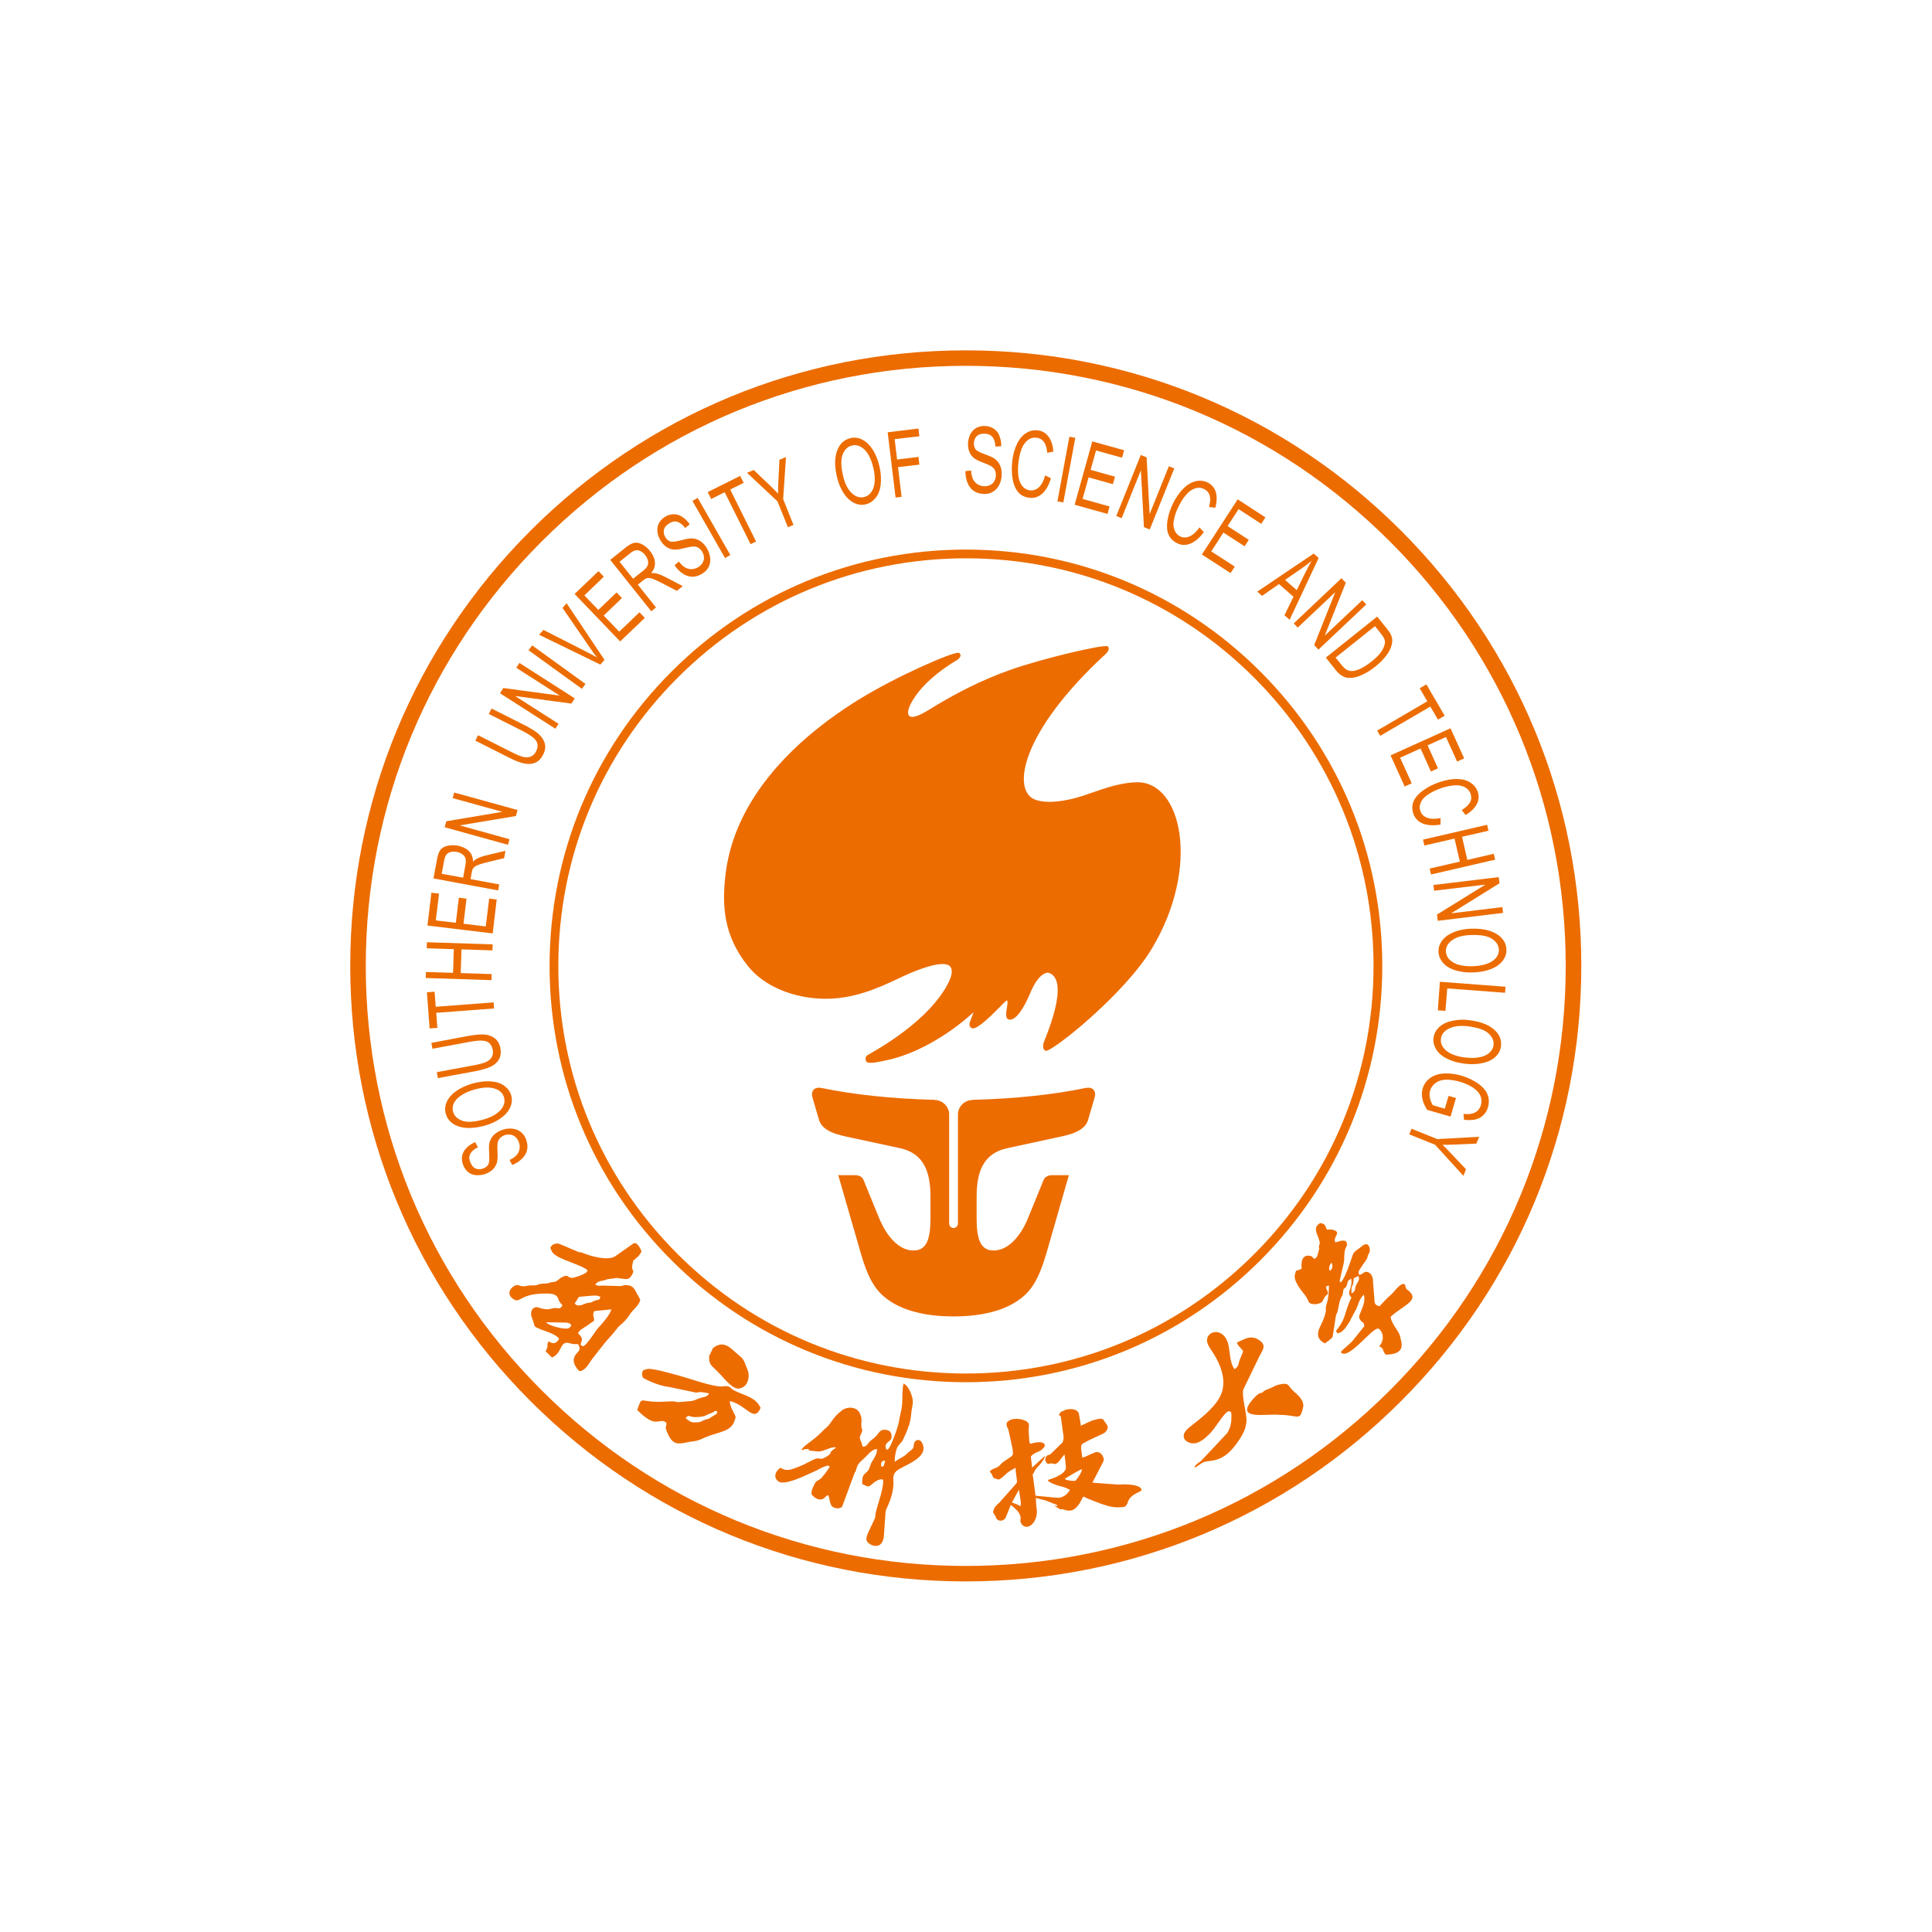 <?xml version="1.0" encoding="UTF-8"?>
<!DOCTYPE svg  PUBLIC '-//W3C//DTD SVG 1.1//EN'  'http://www.w3.org/Graphics/SVG/1.1/DTD/svg11.dtd'>
<svg clip-rule="evenodd" fill-rule="evenodd" stroke-linejoin="round" stroke-miterlimit="2" version="1.1" viewBox="0 0 157 157" xml:space="preserve" xmlns="http://www.w3.org/2000/svg">
    <g transform="matrix(.946 0 0 .946 114.7 38.439)">
        <path d="m0 56.324 2.225 0.894 3.585-0.197-0.235 0.584-1.874 0.082c-0.351 0.015-0.697 0.023-1.035 0.019 0.228 0.221 0.482 0.479 0.76 0.773l1.261 1.331-0.226 0.563-2.431-2.671-2.22-0.894 0.19-0.484zm3.188-2.82 0.635 0.186-0.463 1.594-2.014-0.58c-0.204-0.325-0.349-0.645-0.409-0.947-0.065-0.304-0.059-0.589 0.021-0.867 0.105-0.367 0.314-0.676 0.633-0.911s0.713-0.367 1.187-0.395c0.475-0.034 0.985 0.03 1.517 0.186 0.525 0.155 0.992 0.376 1.409 0.661 0.409 0.285 0.689 0.611 0.829 0.957 0.135 0.35 0.147 0.715 0.041 1.093-0.081 0.28-0.212 0.502-0.41 0.687-0.185 0.18-0.419 0.305-0.675 0.363-0.268 0.061-0.593 0.066-0.976 0.03l-0.04-0.506c0.283 0.025 0.527 0.018 0.706-0.024 0.186-0.036 0.342-0.114 0.488-0.243 0.137-0.134 0.241-0.291 0.293-0.48 0.064-0.228 0.068-0.439 0.019-0.634-0.049-0.201-0.144-0.373-0.278-0.52-0.135-0.15-0.292-0.281-0.469-0.392-0.306-0.193-0.656-0.347-1.049-0.465-0.482-0.137-0.908-0.198-1.269-0.181-0.359 0.02-0.651 0.122-0.869 0.299-0.222 0.177-0.374 0.389-0.447 0.633-0.06 0.216-0.06 0.445-2e-3 0.686 0.062 0.241 0.141 0.432 0.25 0.578l1.017 0.293 0.325-1.101zm1.68-5.977c-0.675-0.082-1.222-0.017-1.636 0.19-0.423 0.206-0.656 0.502-0.702 0.882-0.047 0.39 0.111 0.734 0.474 1.033 0.359 0.297 0.904 0.49 1.625 0.578 0.451 0.052 0.86 0.049 1.213-0.022 0.349-0.064 0.631-0.193 0.843-0.378 0.211-0.178 0.332-0.399 0.361-0.658 0.053-0.367-0.095-0.701-0.421-1.008-0.33-0.307-0.918-0.508-1.757-0.617m0.078-0.527c0.926 0.11 1.637 0.371 2.12 0.78 0.482 0.41 0.691 0.894 0.621 1.446-0.036 0.36-0.201 0.673-0.483 0.93-0.28 0.259-0.65 0.438-1.113 0.534-0.461 0.103-0.97 0.12-1.529 0.048-0.566-0.066-1.065-0.209-1.498-0.426-0.428-0.207-0.742-0.477-0.938-0.793-0.192-0.325-0.275-0.656-0.231-0.992 0.047-0.369 0.215-0.684 0.501-0.943 0.288-0.261 0.668-0.438 1.125-0.531 0.458-0.096 0.93-0.122 1.425-0.053m-2.501-3.298 5.634 0.428-0.039 0.516-4.965-0.372-0.157 1.928-0.655-0.05 0.182-2.45zm2.662-4.014c-0.68 0.018-1.214 0.161-1.597 0.428-0.38 0.267-0.561 0.595-0.552 0.976 0.017 0.392 0.226 0.709 0.626 0.948 0.4 0.241 0.971 0.345 1.691 0.327 0.458-0.018 0.859-0.086 1.193-0.203 0.341-0.124 0.598-0.285 0.783-0.504 0.182-0.209 0.27-0.443 0.258-0.707-0.013-0.367-0.203-0.676-0.573-0.929-0.374-0.257-0.976-0.368-1.829-0.336m0-0.544c0.931-0.032 1.672 0.121 2.213 0.456 0.538 0.337 0.817 0.779 0.839 1.331 0.011 0.364-0.107 0.695-0.343 0.994-0.241 0.299-0.579 0.534-1.023 0.701-0.431 0.165-0.943 0.257-1.506 0.275-0.566 0.018-1.082-0.042-1.54-0.189-0.453-0.146-0.807-0.363-1.047-0.648-0.239-0.291-0.368-0.609-0.378-0.946-0.01-0.371 0.111-0.707 0.355-1.006 0.241-0.299 0.59-0.534 1.028-0.703 0.439-0.158 0.901-0.247 1.402-0.265m-3.221-3.755 5.61-0.676 0.07 0.528-4.158 2.582 4.402-0.534 0.06 0.498-5.607 0.677-0.068-0.535 4.162-2.574-4.41 0.526-0.061-0.492zm-0.892-3.899 5.504-1.271 0.119 0.508-2.271 0.522 0.455 1.986 2.27-0.526 0.117 0.504-5.505 1.273-0.12-0.508 2.596-0.596-0.458-1.98-2.59 0.594-0.117-0.506zm1.508-1.848-7e-3 0.559c-0.616 0.098-1.124 0.068-1.52-0.093-0.402-0.166-0.663-0.435-0.802-0.817-0.139-0.404-0.134-0.771 0.014-1.102 0.146-0.331 0.418-0.641 0.817-0.926 0.397-0.285 0.847-0.52 1.362-0.695 0.552-0.192 1.06-0.291 1.527-0.285 0.469 4e-3 0.853 0.104 1.162 0.304 0.31 0.198 0.52 0.457 0.632 0.782 0.132 0.378 0.109 0.737-0.078 1.077-0.179 0.347-0.502 0.66-0.958 0.932l-0.333-0.426c0.36-0.221 0.591-0.442 0.716-0.669 0.124-0.225 0.133-0.464 0.05-0.707-0.098-0.285-0.283-0.487-0.543-0.614-0.26-0.12-0.577-0.165-0.93-0.127-0.361 0.041-0.717 0.117-1.07 0.238-0.449 0.162-0.828 0.347-1.134 0.556-0.304 0.206-0.513 0.437-0.615 0.688-0.1 0.253-0.108 0.492-0.028 0.719 0.094 0.275 0.292 0.464 0.582 0.577 0.304 0.11 0.679 0.122 1.156 0.029m-4.295-5.387 5.149-2.325 1.172 2.584-0.605 0.273-0.956-2.108-1.581 0.713 0.893 1.974-0.608 0.275-0.888-1.978-1.759 0.793 1.001 2.199-0.609 0.273-1.209-2.673zm-1.15-2.13 4.305-2.514-0.653-1.12 0.573-0.334 1.571 2.693-0.576 0.335-0.655-1.122-4.306 2.513-0.259-0.451zm-3.571-6.273 0.527 0.655c0.157 0.2 0.316 0.339 0.462 0.413 0.146 0.069 0.294 0.1 0.45 0.091 0.212-0.015 0.456-0.087 0.741-0.226 0.275-0.132 0.58-0.331 0.913-0.598 0.463-0.367 0.772-0.705 0.935-1.008 0.171-0.303 0.237-0.562 0.196-0.783-0.025-0.156-0.139-0.359-0.331-0.598l-0.512-0.645-3.381 2.699zm-0.84 4e-3 4.411-3.522 0.847 1.058c0.195 0.241 0.317 0.438 0.372 0.595 0.086 0.224 0.096 0.459 0.041 0.704-0.062 0.318-0.215 0.641-0.46 0.966-0.24 0.327-0.557 0.645-0.947 0.962-0.335 0.267-0.66 0.476-0.959 0.626-0.301 0.153-0.573 0.26-0.814 0.306-0.237 0.05-0.446 0.064-0.619 0.04-0.183-0.024-0.35-0.086-0.515-0.193-0.17-0.1-0.32-0.245-0.473-0.434l-0.884-1.108zm-2.757-2.938 4.099-3.879 0.373 0.386-1.811 4.547 3.226-3.045 0.344 0.363-4.107 3.879-0.367-0.386 1.808-4.547-3.226 3.044-0.339-0.362zm-0.751-3.737 1.008 0.88 0.713-1.452c0.221-0.435 0.409-0.797 0.56-1.074-0.277 0.247-0.568 0.466-0.874 0.679l-1.407 0.967zm-2.383 1.008 4.849-3.268 0.425 0.373-2.492 5.311-0.445-0.385 0.774-1.593-1.246-1.088-1.449 1.012-0.416-0.362zm-4.755-3.188 3.072-4.739 2.383 1.546-0.358 0.558-1.946-1.263-0.943 1.456 1.821 1.183-0.362 0.552-1.821-1.178-1.042 1.616 2.021 1.307-0.363 0.556-2.462-1.594zm-0.209-2.327 0.377 0.405c-0.372 0.496-0.752 0.824-1.157 0.986-0.396 0.159-0.777 0.149-1.14-0.036-0.38-0.191-0.63-0.458-0.76-0.797-0.128-0.344-0.142-0.747-0.057-1.231 0.092-0.484 0.256-0.966 0.495-1.448 0.267-0.522 0.576-0.946 0.909-1.267 0.332-0.317 0.687-0.516 1.046-0.588 0.356-0.075 0.696-0.028 1.001 0.122 0.349 0.181 0.582 0.456 0.695 0.834 0.103 0.377 0.09 0.819-0.051 1.335l-0.534-0.077c0.109-0.407 0.124-0.733 0.053-0.982-0.073-0.244-0.228-0.427-0.463-0.544-0.258-0.132-0.538-0.156-0.808-0.06-0.276 0.093-0.534 0.277-0.764 0.557-0.235 0.273-0.43 0.576-0.594 0.913-0.223 0.426-0.365 0.823-0.435 1.187-0.079 0.359-0.062 0.666 0.042 0.915 0.1 0.256 0.257 0.434 0.471 0.541 0.258 0.132 0.534 0.132 0.821 8e-3 0.291-0.125 0.579-0.382 0.853-0.773m-7.145-0.982 2.104-5.241 0.5 0.201 0.258 4.881 1.652-4.112 0.468 0.184-2.108 5.243-0.5-0.203-0.261-4.879-1.653 4.112-0.46-0.186zm-3.579-0.966 1.517-5.442 2.739 0.761-0.184 0.639-2.232-0.623-0.466 1.669 2.095 0.584-0.184 0.641-2.085-0.58-0.516 1.847 2.317 0.652-0.176 0.639-2.825-0.787zm-1.479-0.294 1.028-5.551 0.509 0.096-1.029 5.552-0.508-0.097zm-1.049-2.228 0.491 0.247c-0.177 0.6-0.428 1.034-0.748 1.323-0.318 0.281-0.681 0.405-1.094 0.354-0.416-0.047-0.746-0.215-0.975-0.489-0.238-0.281-0.394-0.658-0.475-1.14-0.083-0.484-0.089-0.992-0.029-1.528 0.073-0.581 0.214-1.083 0.419-1.498 0.209-0.42 0.467-0.721 0.785-0.914 0.312-0.191 0.645-0.263 0.987-0.222 0.389 0.046 0.702 0.23 0.929 0.546 0.234 0.319 0.368 0.743 0.413 1.273l-0.527 0.11c-0.039-0.416-0.136-0.733-0.286-0.938-0.15-0.204-0.354-0.323-0.617-0.359-0.3-0.034-0.564 0.036-0.785 0.219-0.23 0.182-0.405 0.446-0.534 0.779-0.114 0.339-0.2 0.69-0.244 1.062-0.062 0.48-0.062 0.898-7e-3 1.267 0.051 0.368 0.176 0.653 0.353 0.854 0.184 0.2 0.396 0.315 0.63 0.343 0.287 0.03 0.55-0.06 0.774-0.271 0.231-0.215 0.408-0.552 0.54-1.018m-6.854-0.365 0.494-0.049c9e-3 0.284 0.061 0.52 0.143 0.703 0.077 0.185 0.203 0.337 0.378 0.456 0.173 0.116 0.374 0.179 0.596 0.185 0.2 9e-3 0.376-0.031 0.529-0.107 0.157-0.082 0.27-0.197 0.354-0.341 0.077-0.147 0.121-0.307 0.124-0.478 4e-3 -0.179-0.024-0.333-0.093-0.466-0.064-0.137-0.182-0.249-0.344-0.345-0.103-0.063-0.333-0.165-0.692-0.3-0.354-0.136-0.606-0.261-0.748-0.375-0.18-0.148-0.315-0.329-0.396-0.538-0.093-0.213-0.126-0.452-0.124-0.711 0.014-0.285 0.08-0.552 0.198-0.795 0.122-0.239 0.295-0.426 0.516-0.55 0.221-0.119 0.463-0.177 0.727-0.169 0.286 8e-3 0.546 0.088 0.761 0.227 0.22 0.138 0.387 0.343 0.494 0.61 0.111 0.267 0.164 0.567 0.164 0.9l-0.5 0.036c-0.022-0.355-0.1-0.626-0.245-0.813-0.147-0.187-0.372-0.287-0.678-0.297-0.316-8e-3 -0.548 0.064-0.697 0.226-0.146 0.161-0.227 0.358-0.236 0.593 0 0.203 0.044 0.373 0.136 0.508 0.097 0.132 0.357 0.275 0.774 0.428 0.416 0.146 0.706 0.279 0.864 0.385 0.216 0.157 0.38 0.355 0.482 0.594 0.1 0.231 0.149 0.496 0.134 0.801-3e-3 0.304-0.074 0.579-0.2 0.844-0.125 0.261-0.307 0.464-0.541 0.602-0.226 0.143-0.481 0.207-0.76 0.199-0.357-0.01-0.653-0.098-0.889-0.255-0.231-0.157-0.41-0.385-0.538-0.689-0.126-0.305-0.188-0.642-0.187-1.019m-5.998 2.27-0.679-5.606 2.639-0.323 0.082 0.663-2.121 0.251 0.208 1.747 1.836-0.222 0.078 0.659-1.834 0.221 0.308 2.546-0.517 0.064zm-4.512-1.873c0.15 0.663 0.396 1.154 0.732 1.474 0.33 0.325 0.695 0.446 1.064 0.359 0.383-0.09 0.646-0.351 0.814-0.793 0.151-0.442 0.151-1.016-0.011-1.723-0.102-0.445-0.249-0.827-0.428-1.136-0.185-0.307-0.399-0.532-0.645-0.667-0.239-0.138-0.489-0.178-0.743-0.116-0.362 0.08-0.633 0.327-0.806 0.743-0.174 0.409-0.173 1.03 0.023 1.859m-0.525 0.105c-0.213-0.91-0.209-1.665 0.014-2.26 0.224-0.594 0.607-0.951 1.145-1.076 0.353-0.084 0.702-0.038 1.045 0.143 0.333 0.175 0.627 0.464 0.88 0.859 0.249 0.4 0.441 0.876 0.567 1.424 0.126 0.556 0.158 1.076 0.108 1.55-0.051 0.478-0.197 0.862-0.437 1.156-0.238 0.29-0.521 0.479-0.85 0.553-0.365 0.082-0.713 0.036-1.059-0.153-0.342-0.183-0.637-0.474-0.876-0.873-0.249-0.4-0.428-0.84-0.537-1.323m-4.214 4.315-0.895-2.221-2.615-2.456 0.578-0.235 1.355 1.295c0.255 0.241 0.499 0.482 0.73 0.735 0-0.317 0.014-0.682 0.032-1.088l0.088-1.825 0.563-0.227-0.243 3.604 0.888 2.225-0.481 0.193zm-3.204 1.459-2.224-4.461-1.161 0.576-0.297-0.591 2.784-1.389 0.302 0.595-1.157 0.574 2.222 4.466-0.469 0.23zm-2.196 1.187-2.799-4.901 0.45-0.264 2.805 4.908-0.456 0.257zm-4.336 0.623 0.367-0.318c0.18 0.221 0.346 0.39 0.518 0.496 0.177 0.105 0.36 0.157 0.579 0.157 0.202-4e-3 0.404-0.068 0.594-0.189 0.165-0.11 0.288-0.239 0.367-0.393 0.086-0.155 0.12-0.316 0.097-0.482-0.02-0.167-0.078-0.32-0.165-0.464-0.102-0.151-0.216-0.257-0.346-0.334-0.136-0.068-0.289-0.096-0.474-0.08-0.121 8e-3 -0.369 0.054-0.741 0.145-0.374 0.094-0.649 0.134-0.831 0.118-0.231-0.016-0.441-0.088-0.64-0.209-0.186-0.128-0.356-0.305-0.497-0.516-0.149-0.243-0.251-0.496-0.295-0.769-0.034-0.267-2e-3 -0.514 0.109-0.741 0.11-0.225 0.275-0.409 0.499-0.558 0.243-0.154 0.5-0.237 0.76-0.247 0.257-8e-3 0.508 0.064 0.754 0.221 0.243 0.157 0.458 0.372 0.648 0.645l-0.387 0.317c-0.216-0.285-0.447-0.46-0.668-0.53-0.235-0.069-0.472-0.022-0.724 0.144-0.268 0.171-0.415 0.368-0.443 0.581-0.035 0.215 0.016 0.423 0.145 0.624 0.108 0.171 0.24 0.281 0.399 0.337 0.156 0.05 0.448 0.023 0.879-0.088 0.43-0.114 0.733-0.175 0.923-0.175 0.276 0 0.519 0.071 0.74 0.207 0.22 0.133 0.408 0.332 0.574 0.581 0.157 0.258 0.262 0.522 0.308 0.811 0.043 0.287 0.013 0.556-0.096 0.801-0.108 0.243-0.283 0.446-0.516 0.594-0.299 0.197-0.587 0.293-0.87 0.303-0.283 4e-3 -0.562-0.084-0.84-0.258-0.274-0.179-0.523-0.422-0.727-0.731m-3.563 1.158 0.877-0.695c0.186-0.15 0.306-0.291 0.368-0.431 0.056-0.139 0.064-0.29 0.027-0.454-0.051-0.167-0.122-0.32-0.239-0.462-0.166-0.209-0.355-0.338-0.565-0.392-0.217-0.048-0.434 0.018-0.662 0.203l-0.971 0.773 1.165 1.458zm1.562 2.795-3.524-4.415 1.361-1.087c0.278-0.22 0.516-0.345 0.72-0.381 0.21-0.036 0.435 0.014 0.679 0.146 0.244 0.133 0.462 0.32 0.657 0.562 0.25 0.314 0.39 0.633 0.421 0.962 0.029 0.332-0.079 0.637-0.329 0.93 0.168-0.012 0.31-2e-3 0.423 0.028 0.244 0.06 0.509 0.165 0.805 0.317l1.492 0.776-0.508 0.409-1.142-0.596c-0.33-0.169-0.587-0.299-0.775-0.374-0.19-0.084-0.338-0.124-0.446-0.132-0.103-8e-3 -0.195 6e-3 -0.278 0.034-0.055 0.018-0.135 0.072-0.241 0.157l-0.472 0.377 1.565 1.96-0.408 0.327zm-2.672 2.592-3.913-4.078 2.053-1.96 0.458 0.476-1.671 1.607 1.196 1.248 1.568-1.502 0.463 0.48-1.569 1.504 1.337 1.388 1.735-1.668 0.462 0.479-2.119 2.026zm-1.702 1.988-5.257-2.562 0.365-0.42 3.77 1.92c0.303 0.157 0.583 0.303 0.833 0.45-0.193-0.247-0.38-0.502-0.557-0.763l-2.404-3.494 0.349-0.402 3.256 4.864-0.355 0.407zm-1.583 2.083-4.58-3.312 0.307-0.419 4.58 3.311-0.307 0.42zm-2.28 3.425-4.757-3.044 0.288-0.452 4.844 0.655-3.733-2.392 0.268-0.419 4.754 3.046-0.283 0.449-4.848-0.654 3.738 2.387-0.271 0.424zm-5.719-1.267 0.236-0.466 2.912 1.466c0.505 0.265 0.888 0.504 1.143 0.735 0.261 0.231 0.43 0.498 0.516 0.795 0.083 0.307 0.035 0.622-0.136 0.96-0.165 0.331-0.385 0.56-0.653 0.685-0.265 0.124-0.575 0.156-0.933 0.088-0.349-0.06-0.796-0.231-1.328-0.502l-2.913-1.47 0.234-0.464 2.912 1.468c0.439 0.221 0.776 0.355 1.009 0.406 0.245 0.046 0.449 0.032 0.629-0.051 0.18-0.078 0.325-0.22 0.422-0.419 0.175-0.339 0.186-0.632 0.034-0.894-0.15-0.257-0.541-0.546-1.174-0.869l-2.91-1.468zm1.646 11.239-5.44-1.509 0.143-0.511 4.819-0.81-4.274-1.182 0.138-0.478 5.441 1.504-0.145 0.516-4.824 0.805 4.274 1.185-0.132 0.48zm-3.852 2.827 0.2-1.098c0.048-0.236 0.046-0.42 0-0.565-0.045-0.144-0.141-0.265-0.276-0.361-0.143-0.097-0.299-0.161-0.479-0.193-0.267-0.05-0.494-0.022-0.686 0.074-0.197 0.103-0.313 0.294-0.37 0.583l-0.231 1.221 1.842 0.339zm3.01 1.092-5.556-1.03 0.318-1.717c0.063-0.341 0.166-0.594 0.295-0.761 0.134-0.156 0.334-0.267 0.607-0.329 0.272-0.056 0.564-0.056 0.865-6e-3 0.396 0.078 0.709 0.225 0.953 0.456 0.233 0.227 0.352 0.53 0.358 0.916 0.119-0.123 0.229-0.204 0.333-0.255 0.225-0.113 0.497-0.215 0.819-0.288l1.636-0.387-0.119 0.632-1.25 0.299c-0.364 0.087-0.643 0.165-0.833 0.227-0.198 0.066-0.339 0.129-0.423 0.191-0.086 0.068-0.138 0.133-0.19 0.209-0.027 0.05-0.055 0.144-0.078 0.279l-0.107 0.594 2.463 0.456-0.091 0.514zm-0.469 3.693-5.604-0.677 0.338-2.821 0.658 0.08-0.279 2.301 1.721 0.205 0.261-2.154 0.658 0.08-0.262 2.155 1.913 0.232 0.293-2.393 0.647 0.079-0.344 2.913zm-0.104 4.014-5.646-0.183 0.018-0.516 2.328 0.072 0.063-2.034-2.326-0.074 0.016-0.52 5.648 0.182-0.02 0.519-2.659-0.089-0.065 2.036 2.656 0.087-0.013 0.52zm0.218 2.434-4.966 0.375 0.096 1.293-0.663 0.047-0.232-3.103 0.662-0.053 0.095 1.296 4.974-0.378 0.034 0.523zm-5.287 3.461-0.093-0.508 3.204-0.599c0.556-0.104 1.009-0.139 1.358-0.116 0.34 0.028 0.633 0.135 0.886 0.327 0.246 0.192 0.404 0.47 0.476 0.848 0.068 0.359 0.032 0.675-0.106 0.935-0.139 0.261-0.36 0.472-0.684 0.635-0.327 0.158-0.783 0.289-1.369 0.409l-3.205 0.589-0.098-0.509 3.206-0.595c0.489-0.093 0.832-0.185 1.052-0.291 0.217-0.105 0.375-0.243 0.47-0.418 0.097-0.175 0.122-0.373 0.082-0.59-0.067-0.38-0.243-0.621-0.518-0.731-0.271-0.123-0.758-0.111-1.454 0.018l-3.207 0.596zm4.404 6.068c0.656-0.186 1.129-0.454 1.441-0.803 0.306-0.351 0.409-0.714 0.299-1.088-0.102-0.372-0.378-0.632-0.826-0.763-0.448-0.139-1.023-0.107-1.724 0.092-0.437 0.125-0.813 0.283-1.107 0.488-0.3 0.19-0.518 0.416-0.643 0.663-0.121 0.257-0.146 0.506-0.075 0.755 0.101 0.353 0.356 0.608 0.781 0.768 0.42 0.158 1.042 0.12 1.854-0.112m0.133 0.523c-0.902 0.251-1.657 0.285-2.26 0.091-0.605-0.194-0.982-0.561-1.132-1.093-0.101-0.348-0.067-0.698 0.092-1.047 0.158-0.345 0.43-0.655 0.819-0.923 0.388-0.27 0.856-0.481 1.39-0.633 0.55-0.154 1.069-0.217 1.549-0.184 0.478 0.032 0.871 0.156 1.172 0.376 0.301 0.226 0.504 0.499 0.596 0.83 0.097 0.353 0.065 0.707-0.103 1.058-0.164 0.346-0.443 0.661-0.829 0.926-0.386 0.261-0.812 0.464-1.294 0.599m2.318 3.397-0.235-0.432c0.254-0.123 0.45-0.261 0.59-0.41 0.138-0.144 0.227-0.321 0.263-0.528 0.043-0.204 0.016-0.419-0.066-0.624-0.071-0.185-0.179-0.335-0.307-0.442-0.135-0.108-0.29-0.17-0.456-0.185-0.164-0.014-0.334 0.011-0.49 0.074-0.162 0.067-0.298 0.157-0.388 0.272-0.101 0.118-0.158 0.262-0.182 0.452-0.013 0.122-0.013 0.373 2e-3 0.755 0.02 0.381 0 0.658-0.046 0.833-0.064 0.224-0.175 0.424-0.333 0.584-0.162 0.167-0.363 0.296-0.598 0.391-0.277 0.101-0.539 0.147-0.813 0.133-0.271-8e-3 -0.509-0.09-0.71-0.247-0.197-0.152-0.344-0.355-0.441-0.599-0.113-0.274-0.141-0.533-0.104-0.793 0.045-0.256 0.168-0.487 0.371-0.694 0.199-0.211 0.447-0.376 0.755-0.51l0.236 0.444c-0.321 0.156-0.537 0.337-0.647 0.549-0.123 0.211-0.123 0.458-6e-3 0.74 0.12 0.291 0.28 0.477 0.485 0.55 0.209 0.068 0.42 0.064 0.634-0.022 0.192-0.07 0.332-0.185 0.416-0.329 0.085-0.139 0.114-0.432 0.085-0.874-0.026-0.447-0.026-0.759 8e-3 -0.943 0.058-0.268 0.171-0.5 0.35-0.689 0.176-0.179 0.403-0.33 0.68-0.444 0.283-0.111 0.563-0.158 0.858-0.145 0.294 0.017 0.545 0.095 0.766 0.251 0.216 0.159 0.381 0.358 0.481 0.62 0.134 0.332 0.174 0.635 0.124 0.912-0.049 0.282-0.187 0.539-0.417 0.774-0.231 0.236-0.51 0.428-0.865 0.576" fill="#ec6c00" fill-rule="nonzero"/>
    </g>
    <g transform="matrix(.946 0 0 .946 102.42 102.41)">
        <path d="m0-50.567c-6.762-6.755-15.741-10.479-25.291-10.479s-18.536 3.724-25.287 10.479c-6.757 6.753-10.479 15.734-10.479 25.286s3.722 18.533 10.479 25.288c6.751 6.753 15.737 10.472 25.287 10.472s18.529-3.719 25.291-10.472c6.752-6.755 10.474-15.736 10.474-25.288s-3.722-18.533-10.474-25.286m-0.533 50.044c-6.612 6.614-15.404 10.255-24.758 10.255-9.355 0-18.147-3.641-24.761-10.255-6.617-6.609-10.254-15.404-10.254-24.758 0-9.353 3.637-18.146 10.254-24.76 6.614-6.614 15.408-10.256 24.761-10.256 9.352 0 18.146 3.642 24.758 10.256s10.256 15.407 10.256 24.76c0 9.354-3.644 18.149-10.256 24.758" fill="#ec6c00" fill-rule="nonzero"/>
    </g>
    <g transform="matrix(.946 0 0 .946 113.85 113.86)">
        <path d="m0-74.777c-9.984-9.99-23.266-15.487-37.387-15.487-14.125 0-27.399 5.503-37.387 15.487-9.988 9.99-15.489 23.266-15.489 37.39s5.501 27.401 15.489 37.389c9.988 9.987 23.262 15.485 37.387 15.485 14.121 0 27.403-5.498 37.387-15.485 9.988-9.988 15.488-23.265 15.488-37.389s-5.5-27.4-15.488-37.39m-0.941 73.836c-9.734 9.738-22.678 15.099-36.446 15.099-13.769 0-26.712-5.361-36.445-15.099-9.734-9.732-15.096-22.677-15.096-36.446 0-13.768 5.362-26.714 15.096-36.446 9.733-9.735 22.676-15.102 36.445-15.102 13.768 0 26.712 5.367 36.446 15.102 9.734 9.736 15.09 22.68 15.09 36.446 0 13.765-5.356 26.714-15.09 36.446" fill="#ec6c00" fill-rule="nonzero"/>
    </g>
    <g transform="matrix(.946 0 0 .946 47.384 102.88)">
        <path d="m0 6.901-0.224-0.133 0.085-0.291c0.04-0.118 0.066-0.138 0.029-0.268-0.071-0.222-0.228-0.282-0.327-0.445 0.138-0.27 0.416-0.399 0.676-0.574 0.151-0.096 0.163-0.102 0.321-0.225 0.218-0.17 0.23-0.116 0.379-0.273 0.048-0.331-0.17-0.383 0-0.791 0.189-0.078 0.189-0.042 0.377-0.064l1.112-0.115c-0.113 0.474-0.817 1.266-1.156 1.623-0.217 0.241-0.922 1.419-1.272 1.556m-0.72-3.681 0.361-0.572 0.912-0.082c0.237-0.015 0.724-0.093 0.934 0.103-0.125 0.346-0.171 0.178-0.5 0.317-0.285 0.118-0.237 0.154-0.575 0.183-0.297 0.027-0.821 0.455-1.132 0.051m-2.452 1.611c0.272-8e-3 0.629 0.018 1.052 0.018 0.197 0 0.348 0.01 0.558 0.012 0.241 0 0.335-2e-3 0.559 0.201-0.118 0.21-0.135 0.267-0.339 0.307l-0.089 8e-3c-0.406 0.03-1.613-0.283-1.741-0.546m1.4-1.453c-0.23 0.403-0.348 0.204-0.693 0.234-0.249 0.024-0.479 0.143-0.768 0.097-0.098-0.015-0.274-0.044-0.376-0.063-0.155-0.044-0.23-0.112-0.389-0.112-0.336 0-0.619 0.386-0.392 0.929 0.313 0.757 0.012 0.677 0.712 0.962 0.455 0.193 1.376 0.432 1.611 0.826-0.041 0.148-0.308 0.445-0.589 0.367-0.115-0.038-0.044-0.029-0.158-0.076l-0.155-0.061c-0.235 0.4 0.087 0.201-0.254 0.844l0.543 0.536c0.95-0.382 0.613-1.538 1.594-1.211 0.335 0.11 0.372 0.026 0.663 0.066 0.359 0.691-0.166 0.535-0.363 1.217-0.149 0.516 0.452 1.086 0.452 1.086 0.495 0.049 0.833-0.66 1.153-1.086l1.076-1.369c0.169-0.22 0.604-0.637 1.044-1.225 0.192-0.245 0.346-0.309 0.598-0.577 0.249-0.262 0.346-0.415 0.571-0.732 0.16-0.226 0.362-0.374 0.548-0.627 0.329-0.449 0.27-0.51 0.143-0.723-0.37-0.602-0.37-0.969-1.035-1.04-0.275-0.022-0.392 0.093-0.629 0.084l-1.387-0.044c-0.3 4e-3 -0.459 0.063-0.709-0.09 0.238-0.247 0.277-0.273 0.589-0.321 0.305-0.045 0.341-0.133 0.619-0.157 1.105-0.114 0.155-0.131 1.336 6e-3 0.291 0.036 0.44-0.058 0.611-0.352 0.308-0.544-0.132-0.22 0.074-1.05 0.061-0.252 0.041-0.174 0.181-0.296 0.299-0.27 0.35-0.255 0.572-0.669-0.348-0.918-0.692-0.697-0.692-0.697 0.013 0.02-0.031 0.024-0.036 0.026l-1.536 1.085c-0.653 0.411-2.083-4e-3 -2.766-0.282-0.35-0.146-0.162 0.031-0.484-0.128l-1.476-0.628c-0.299-0.077-0.224-0.095-0.471-0.019-0.191 0.046-0.245 0.103-0.374 0.319 0.14 0.344 0.129 0.44 0.546 0.707 0.628 0.408 2.341 0.877 2.632 1.227-0.014 0.129 0.076 0.019-0.093 0.19-0.137 0.16-1.094 0.503-1.265 0.471-0.399-0.066-0.275-0.332-0.791-0.076-0.333 0.166-0.406 0.371-0.72 0.423-0.195 0.028-0.18 7e-3 -0.36 0.06-0.245 0.076-0.127 0.067-0.399 0.078-0.878 0.04-0.439 0.177-1.129 0.156-0.302-0.013-0.535 0.088-0.763 0.08-0.239-0.01-0.297-0.08-0.444-0.107-0.37-0.056-1.17 0.651-0.423 1.183 0.674 0.481 0.505-0.534 3.084-0.45 0.265 0.018 0.589 0.058 0.741 0.311 0.069 0.107 0.078 0.213 0.147 0.342 0.102 0.181 0.175 0.213 0.279 0.356" fill="#ec6c00"/>
    </g>
    <g transform="matrix(.946 0 0 .946 109.95 105.64)">
        <path d="m0-1.372c0.13-0.608-0.117-0.415 0.472-0.688 0.129 0.372-0.054 0.473-0.198 0.777-0.162 0.355 4e-3 0.502-0.399 0.719l-0.011-0.438c0.041-0.245 0.075-0.106 0.136-0.37m-1.987-1.132c-0.124-0.225-0.048-0.49 0.141-0.703 0.124 0.289 0.118 0.51-0.141 0.703m0.23 5.7c0-0.017 0-0.042 7e-3 -0.056 3e-3 -8e-3 3e-3 -0.035 0.01-0.05l0.193-1.229c0.102-0.895 0.185-0.524 0.297-1.239 0.171-1.034 0.368-0.841 0.392-1.293 0.039-0.48 0.183-0.199 0.337-0.622 0.147-0.412-0.113-0.169 0.363-0.56 0.165 0.958-0.494 1.132 0.033 1.656-0.146 0.184-0.405 0.94-0.474 1.179-0.125 0.408-0.193 0.695-0.469 1.128-0.426 0.67-0.453 0.446-0.286 0.743 0.53-0.012 0.836-0.691 1.083-1.022 0-0.066 0.5-0.946 0.577-1.11 0.159-0.367 0.239-0.844 0.629-1.175 0.224 0.787-0.482 1.681-0.404 1.97 0.115 0.414 0.428 0.367 0.415 0.612 0.038 0.27 0.064 0.055-0.136 0.321l-0.721 0.907c-0.225 0.342-1.073 0.945-1.136 1.137 0.61 0.741 2.621-2.033 3.176-2.033 0.127 0.031 0.025-0.068 0.222 0.148 0.056 0.062 0.099 0.132 0.126 0.201 0.169 0.374 0.071 0.849-0.221 1.165 0.255 0.22-7e-3 -0.061 0.198 0.12 0.225 0.193 0.042 0.237 0.356 0.602 0.801-4e-3 1.592-0.226 1.319-1.196-0.063-0.224-0.055-0.336-0.142-0.547-0.194-0.443-0.726-0.998-0.754-1.517 1.169-1.035 2.437-1.37 1.609-2.175-0.195-0.185-0.211-0.093-0.321-0.333-0.035-0.072 0.022-0.418-0.333-0.268-0.331 0.141-0.632 0.623-0.913 0.872-0.511 0.442-0.924 0.95-1 1.006-0.333-0.087-0.427-0.171-0.438-0.574l-0.125-1.639c5e-3 -0.263-0.138-0.612-0.421-0.715-0.369-0.127-0.424 0.213-0.753 0.231-0.163-0.289 0.044-0.451 0.187-0.689 0.11-0.184 0.313-0.433 0.443-0.652 0.114-0.186 0.045-0.169 0.125-0.367 0.071-0.157 0.115-0.163 0.145-0.316 0.04-0.157-0.045-0.861-0.578-0.512-0.071 0.047-0.196 0.153-0.264 0.205-0.175 0.139-0.364 0.255-0.516 0.42-0.167 0.188-0.621 2.059-1.142 2.564-0.211-0.317-0.058-5e-3 -0.063-0.243l0.15-0.652c0.337-1.322 0.149-0.87 0.261-1.774 0.056-0.416 0.36-0.492 0.089-0.884-0.4-0.131-0.567 0.069-0.896 0.101-0.261-0.496 0.673-0.873-0.3-1.095l-0.424 3e-3c-0.189-0.38-0.106-0.476-0.572-0.556-0.737 0.401-0.158 1.046-0.054 1.589 0.064 0.308-0.032 0.148-0.051 0.415-0.032 0.355 0.105-0.097-0.073 0.566-0.017 0.05-0.023 0.124-0.046 0.179-0.055 0.162-0.108 0.226-0.272 0.327-0.208-0.129-0.124-0.239-0.464-0.276-0.665-0.061-0.684 0.671-0.631 1.105-0.202 0.142-0.295 0.121-0.484 0.184l-0.099 0.316c-0.145 0.557 0.534 1.363 0.868 1.789 0.234 0.289 0.261 0.561 0.394 0.669 0.118 0.084 0.444 0.137 0.654 0.084 0.432-0.101 0.421-0.16 0.568-0.455 0.262-0.515 0.435-0.226 0.322-0.635-0.046-0.179-0.336-0.428 0.12-0.492l-0.011 0.279v0.042c-0.035 1.091-0.279 1.371-0.258 1.637 0.055 0.637-0.466 1.424-0.615 1.871-0.239 0.765 0.345 1.022 0.534 1.143 0.278-0.206 0.49-0.346 0.658-0.535" fill="#ec6c00"/>
    </g>
    <g transform="matrix(.946 0 0 .946 77.131 95.912)">
        <path d="m0 3.722v-9.441c-0.041-0.655-0.597-1.175-1.255-1.175l0.03-0.016c-3.664-0.085-7.022-0.454-9.729-1.016-0.248-0.048-0.589-0.04-0.734 0.21-0.159 0.266-0.089 0.468 0 0.786 0.085 0.317 0.486 1.652 0.486 1.652 0.255 1.127 1.756 1.396 2.71 1.601l4.273 0.921c2.051 0.448 2.615 2.044 2.615 4.153v1.877c0 1.644-0.277 2.707-1.366 2.756-1.385 0.063-2.393-1.318-2.931-2.519-0.017-0.024-0.029-0.052-0.036-0.074l-0.019-0.042c-0.046-0.109-0.091-0.211-0.127-0.308-0.366-0.907-1.182-2.891-1.182-2.891s-0.107-0.356-0.278-0.47c-0.171-0.124-0.324-0.162-0.538-0.162h-1.445l1.864 6.453c0.379 1.319 0.848 2.844 1.891 3.819 1.28 1.205 3.373 1.86 6.149 1.86 2.778 0 4.87-0.655 6.154-1.86 1.038-0.975 1.51-2.5 1.895-3.819l1.857-6.453h-1.448c-0.207 0-0.363 0.038-0.537 0.162-0.168 0.114-0.277 0.47-0.277 0.47s-0.813 1.984-1.178 2.891c-0.045 0.097-0.083 0.199-0.129 0.308l-0.015 0.042c-0.013 0.022-0.02 0.05-0.031 0.074-0.549 1.201-1.559 2.582-2.945 2.519-1.09-0.049-1.363-1.112-1.363-2.756v-1.877c0-2.109 0.56-3.705 2.625-4.153l4.26-0.921c0.957-0.205 2.457-0.474 2.714-1.601 0 0 0.396-1.335 0.485-1.652 0.091-0.318 0.164-0.52 0-0.786-0.144-0.25-0.478-0.258-0.734-0.21-2.709 0.562-6.058 0.931-9.728 1.016l0.032 0.016c-0.666 0-1.216 0.52-1.259 1.175v9.441c0 0.209-0.169 0.382-0.378 0.382-0.205 0-0.378-0.173-0.378-0.382" fill="#ec6c00" fill-rule="nonzero"/>
    </g>
    <g transform="matrix(.946 0 0 .946 77.696 85.122)">
        <path d="m0-33.231s-2.896 1.621-3.939 3.801c-0.439 0.926-0.187 1.522 1.495 0.484 2.382-1.468 4.534-2.578 7.089-3.49 2.824-0.994 7.995-2.205 8.361-2.028 0.155 0.076 0.164 0.368-0.135 0.641-7.317 6.724-8.106 11.732-6.108 12.521 0.977 0.394 2.641 0.169 4.128-0.319 1.481-0.484 2.926-1.11 4.592-1.16 3.907-0.121 5.543 7.286 1.322 14.302-2.365 3.942-8.661 8.946-9.111 8.761-0.203-0.083-0.274-0.304-0.183-0.667 0.057-0.241 2.32-5.213 0.528-6.004-0.282-0.124-0.982 0.075-1.645 1.653-0.859 2.045-1.508 2.418-1.859 2.334-0.35-0.087-0.229-0.65-0.169-1.029 0.05-0.382 0.133-0.705-0.084-0.564-0.204 0.139-2.22 2.399-2.85 2.353-0.231-0.024-0.371-0.267-0.225-0.604 0.137-0.335 0.294-0.789 0.294-0.789s-3.469 3.369-7.708 4.179c-0.316 0.064-1.156 0.266-1.429 0.124-0.147-0.075-0.244-0.426 0.024-0.611 0.276-0.182 4.767-2.506 6.711-5.778 0.589-0.994 0.598-1.498 0.443-1.766-0.392-0.67-2.307-6e-3 -3.56 0.531-1.255 0.534-3.136 1.63-5.53 2.034-2.967 0.509-6.503-0.396-8.332-2.671-2.108-2.626-2.235-5.211-1.933-7.829 0.934-8.217 8.786-13.423 11.51-15.1 3.287-2.026 8.162-4.134 8.538-3.977 0.188 0.076 0.276 0.363-0.235 0.668" fill="#ec6c00" fill-rule="nonzero"/>
    </g>
    <g transform="matrix(.946 0 0 .946 100.51 118.07)">
        <path d="m0-9.471c0.167 0.388 0.348 0.404 0.539 0.735-0.073 0.249-0.219 0.52-0.309 0.782-0.138 0.415-0.055 0.477-0.422 0.764-0.48-0.616-0.37-1.702-0.604-2.346-0.435-1.207-1.683-0.985-1.767-0.204-0.052 0.588 0.683 1.101 1.145 2.375 0.26 0.721 0.376 1.479 0.11 2.206-0.427 1.192-1.796 2.182-2.778 2.965-1.132 0.898-4e-3 1.586 0.7 1.312 0.453-0.179 0.796-0.492 1.131-0.85 0.504-0.524 1.38-2.121 1.671-1.813 0.33 0.342-0.135-0.276 0.071 0.08 0.09 0.146 0.034 0.336 0.043 0.52 8e-3 0.377-0.149 0.96-0.385 1.271l-2.212 2.351c-0.27 0.226-0.533 0.331-0.561 0.571 0.113-0.012-4e-3 0.024 0.149-0.058 0.022-0.015 0.086-0.055 0.108-0.075 0.652-0.427 0.48-0.335 1.264-0.457 0.899-0.133 1.513-0.673 2.11-1.494 1.194-1.649 0.798-2.155 0.584-3.637-0.041-0.279-0.11-0.751-0.029-0.981l1.247-2.579c0.345-0.771 0.882-1.191 0.037-1.707-0.292-0.174-0.587-0.214-0.896-0.144-0.19 0.042-0.882 0.363-0.946 0.413" fill="#ec6c00"/>
    </g>
    <g transform="matrix(.946 0 0 .946 102.48 114.58)">
        <path d="m0-1.457c-0.139 0.049 0.11-0.108-0.208 0.07-0.073 0.046-0.105 0.069-0.17 0.125-0.12 0.1-0.219 0.223-0.315 0.326-1.647 1.875 1.121 1.226 2.301 1.355 0.133 0.014 0.219 0 0.36 8e-3 1.332 0.106 1.362 0.454 1.636-0.625 0.17-0.651-0.613-1.235-0.747-1.353-0.626-0.554-0.372-0.845-1.363-0.623-0.368 0.091-0.411 0.203-0.76 0.327-0.757 0.272-0.39 0.272-0.734 0.39" fill="#ec6c00"/>
    </g>
    <g transform="matrix(.946 0 0 .946 82.957 117.18)">
        <path d="m0 5.245c0 7e-3 -0.029 0.273-0.02 0.273-0.393-0.226-0.739-0.308-0.744-0.308-8e-3 -0.023 0.556-1.03 0.569-1.053 5e-3 -0.012 7e-3 -0.017 0.01-0.022 5e-3 -6e-3 0.016-6e-3 0.025-8e-3 0 8e-3 0.17 1.06 0.16 1.118m1.004-2.434v-5e-3c0.051-0.065 0.104-0.128 0.127-0.195 0.122-0.38 0.631-0.665 0.899-1.257 0.022-0.045 0.102-0.151 0.046-0.142-0.056 6e-3 -0.964 0.865-1.014 0.907-0.043 0.036-0.079 0.059-0.104 0.074-9e-3 -0.347-0.087-0.741-0.087-0.755 0-0.04 2e-3 -0.086 2e-3 -0.129 0-7e-3 -2e-3 -0.017-2e-3 -0.027-0.013-0.055 0-0.079 0.055-0.1 0.011-4e-3 0.032-0.015 0.032-0.023 5e-3 -0.032 0.03-0.042 0.046-0.056 0.042-0.036 0.086-0.074 0.134-0.096 0.046-0.025 0.092-0.05 0.133-0.074 0.055-0.029 0.113-0.055 0.168-0.077 0.065-0.026 0.131-0.052 0.194-0.08 5e-3 -5e-3 9e-3 -9e-3 0.013-9e-3 0.836-0.572 0.141-0.732 0.131-0.732-0.041-8e-3 -0.28-0.078-0.929 0.12-0.044 8e-3 -0.111-0.097-0.113-0.144-3e-3 -0.035-0.021-0.069-0.012-0.101 0-4e-3 -0.034-0.686-0.049-0.753 0-0.023-8e-3 -0.05-8e-3 -0.078-2e-3 -0.038-2e-3 -0.078 0-0.116 0-4e-3 0-0.011-2e-3 -0.015 4e-3 -0.029 6e-3 -0.059 0.01-0.09 0.013-0.024 0.013-0.048 9e-3 -0.07 0.031-0.323 0.03-0.456-0.316-0.623-0.442-0.21-1.117-0.202-1.409 0.015-0.229 0.167-0.228 0.317-0.117 0.576 0.011 0.024 0.02 0.048 0.032 0.066 0.016 0.034 0.032 0.072 0.053 0.109 0 0.013 8e-3 0.026 9e-3 0.036 0.016 0.042 0.345 1.58 0.354 1.62 3e-3 0.022 6e-3 0.04 8e-3 0.058 4e-3 0.048 4e-3 0.099 0.011 0.147 5e-3 0.08 8e-3 0.156 0.016 0.237 0 0.02 0 0.032-0.023 0.044-4e-3 4e-3 -0.012 0.016-0.014 0.026 0 0.037-0.02 0.062-0.041 0.088-0.014 0.031-0.38 0.276-0.765 0.533-0.161 0.11-0.257 0.281-0.402 0.383-0.228 0.149-0.472 0.206-0.486 0.225-4e-3 4e-3 -0.013 8e-3 -0.023 0.014-0.046 0.022-0.096 0.047-0.131 0.083-0.028 0.021-0.052 0.046-0.078 0.076-0.026 0.034-0.04 0.102 0 0.112 0.193 0.032 0.178 0.556 0.451 0.52 4e-3 5e-3 6e-3 0.01 0.016 0.012 0.068 0.024 0.139 0.056 0.211 0.075 0.024 2e-3 0.129-0.019 0.159-0.031 0.012-9e-3 0.259-0.176 0.51-0.423 0.269-0.267 0.637-0.43 0.65-0.442 4e-3 -0.011 0.024-0.02 0.034-0.02 0.019 0 0.038-8e-3 0.049-0.022 0.029-0.018 0.054-0.036 0.079-0.053 6e-3 -7e-3 0.013-7e-3 0.022-7e-3 6e-3 9e-3 0.01 0.019 0.01 0.032-2e-3 0.059 5e-3 0.12 5e-3 0.18-5e-3 0.073 0.119 0.866 0.11 0.938-9e-3 0.04-9e-3 0.076-0.014 0.112 0 0.029-0.014 0.053-0.037 0.074-0.02 0.021-0.036 0.049-0.059 0.067-0.041 0.044-1.428 1.61-1.446 1.631-0.025 0.03-0.049 0.051-0.086 0.066-8e-3 2e-3 -0.015 0.01-0.022 0.016-0.032 0.03-0.051 0.078-0.088 0.102-2e-3 0-2e-3 2e-3 -7e-3 4e-3 -4e-3 0.036-0.029 0.046-0.064 0.057-0.028 6e-3 -0.219 0.325-0.223 0.496 0 0.17 0.189 0.28 0.23 0.459 0.053 0.241 0.295 0.321 0.449 0.304 0.21-0.025 0.354-0.183 0.366-0.194 0.017-0.011 0.449-1.108 0.458-1.135 9e-3 -0.043 0.47 0.323 0.668 0.601 0.082 0.121 0.228 0.34 0.176 0.619-0.055 0.314 0.206 0.639 0.532 0.635 0.488-0.011 0.971-0.715 0.863-1.52-0.08-0.603-0.061-0.746-0.061-0.778-3e-3 -0.068-0.023-0.136-0.035-0.202-2e-3 -0.032-2e-3 -0.061-2e-3 -0.087 0-0.078-6e-3 -0.156-0.022-0.234-0.011-0.042-0.205-1.542-0.211-1.563-3e-3 -0.032-0.016-0.064-0.028-0.091" fill="#ec6c00" fill-rule="nonzero"/>
    </g>
    <g transform="matrix(.946 0 0 .946 87.647 122.36)">
        <path d="m0-1.847s0.327 1.028 0.338 1.015c8e-3 -6e-3 0.352 0.176 0.357 0.178 0.033 0.024 0.067 0.035 0.105 0.038 0.011 0 0.027 0.01 0.03 0.014 0.025 0.023 0.052 0.032 0.078 0.036 0.015 6e-3 0.026 0.013 0.037 0.015 0.026 0.01 0.047 0.025 0.071 0.027 0.025 4e-3 0.862 0.364 1.442 0.525 0.584 0.163 0.913 0.127 0.939 0.142 5e-3 4e-3 0.01 8e-3 0.014 4e-3 0.046-4e-3 0.087-0.012 0.131-0.021 0.03-9e-3 0.061-0.015 0.09 2e-3 0.014 7e-3 0.027 7e-3 0.039 7e-3 0.054 0 0.445-0.028 0.47-0.267 0.039-0.014 0.046-0.056 0.064-0.088 0.021-0.032 0.039-0.42 0.608-0.77 0.271-0.162 0.632-0.268 0.6-0.389-0.161-0.578-1.956-0.44-2.025-0.438-0.041 0-2.387-0.175-2.476-0.184 4e-3 -0.01-0.912 0.154-0.912 0.154" fill="#ec6c00" fill-rule="nonzero"/>
    </g>
    <g transform="matrix(.946 0 0 .946 87.62 117.34)">
        <path d="m0 2.855-0.234 0.304c-0.168 0.051-0.615-0.033-0.619-0.04 9e-3 0-0.36-0.065-0.279-0.143 0.026-0.024 1.247-0.769 1.432-0.798 0.076-6e-3 -0.054 0.323-0.3 0.677m2.263 0.834 0.552-0.095c-0.653-0.053-1.276-0.173-1.604-0.262 0.017-0.025 0.921-1.778 0.923-1.78 0.093-0.203 0.069-0.269-0.011-0.482-0.012 0.011-0.148-0.451-0.653-0.36-0.031 4e-3 -0.809 0.354-0.869 0.386-9e-3 6e-3 -0.122 0.032-0.168 0.044-0.021 9e-3 -0.035 0.017-0.05 0.027-0.012 5e-3 -0.028 0.014-0.051 0.026 5e-3 -0.028 5e-3 -0.044 0.012-0.065 2e-3 -0.032-0.074-0.56-0.08-0.612-7e-3 -0.032-0.057-0.293 0.041-0.464 0.107-0.19 1.916-0.954 1.974-1.017 0.504-0.534 0.154-0.663-0.098-1.091-0.095-0.171-0.404-0.127-0.961 0.036-0.089 0.024-0.962 0.439-0.983 0.447-7e-3 3e-3 -2e-3 0.041-7e-3 0.032-9e-3 -5e-3 -9e-3 -0.019-9e-3 -0.029v-0.062c0-0.033-0.165-1.027-0.189-1.046-0.017-0.019-0.135-0.294-0.612-0.318-0.097-2e-3 -0.317 0.014-0.417 0.035-0.094 0.015-0.301 0.14-0.383 0.156-0.156 0.03-0.218 0.211-0.222 0.215-8e-3 8e-3 -0.013 0.028-0.025 0.032-0.023 0.014-0.017 0.036-0.023 0.054-7e-3 0.034 0.015 0.039 0.035 0.052 0.01 4e-3 0.013 6e-3 0.023 8e-3 0.069 0.042 0.111 0.093 0.106 0.175 0 0.078 0.229 1.603 0.232 1.663 0 0.074 7e-3 0.147-0.021 0.219-6e-3 0.015-0.014 0.034-0.015 0.052-0.013 0.042-0.017 0.078-0.022 0.12-4e-3 0.028-0.013 0.054-0.032 0.077-0.016 0.015-0.032 0.029-0.046 0.046-0.033 0.038-0.948 0.931-0.995 0.968-0.022 0.018-0.041 0.034-0.068 0.045-0.036 0.015-0.078 0.015-0.119 0.029-0.197 0.046-0.242 0.313-0.254 0.331-0.012 0.02-0.012 0.047-7e-3 0.072 4e-3 0.021 0 0.097 0.023 0.101 9e-3 2e-3 0.101 0.311 0.299 0.249 0.357-0.113 0.471 0.132 0.686-0.056 6e-3 -5e-3 0.014-7e-3 0.023-0.015 7e-3 -6e-3 0.017-9e-3 0.028-0.015 0.061-0.033 0.299-0.362 0.327-0.386 0.057-0.061 0.195-0.268 0.251-0.325 9e-3 -2e-3 0.015-2e-3 0.015-6e-3 0-0.032 0.1 0.833 0.105 0.851-3e-3 4e-3 0.012 0.046 0.02 0.263 0.023 0.616-1.408 1.044-1.479 1.054-0.015 0-0.183 0.051 0.089 0.207 0.083 0.046 0.434 0.249 1.016 0.378 0.342 0.072 0.613 0.245 0.636 0.249 5e-3 0.015 0.061 0.019 0.09 0.04-0.01 0.014-0.021 0.028-0.027 0.036-8e-3 0.014-0.019 0.025-0.028 0.04-0.013 0.018-0.026 0.034-0.039 0.054-0.01 0.018-0.023 0.036-0.035 0.054-0.022 0.037-0.322 0.446-0.843 0.497-0.017 5e-3 -0.034-2e-3 -0.053 0-0.068 9e-3 -1.965-0.185-2-0.179-8e-3 2e-3 -0.179-0.044-0.183-0.044l0.029 0.184c7e-3 0 0.173 0.05 0.178 0.048 0.05-0.013 0.845 0.221 0.891 0.211 4e-3 0 6e-3 6e-3 6e-3 6e-3 0.019 0.019 0.99 0.382 1.001 0.396 5e-3 0 5e-3 4e-3 5e-3 4e-3 -7e-3 0.01-0.014 0.016-0.023 0.024 0.014 0.03 0.049 0.016 0.069 0.032-0.029 0.02-0.057 0.032-0.076 0.029-0.064-0.025-0.128-9e-3 -0.195-0.025-9e-3 0-0.019 4e-3 -0.026 4e-3 0.023 0.024 0.053 0.028 0.07 0.046 0.018 0.018 0.046 0.017 0.064 0.028 0.025 0.013 0.288 0.175 0.333 0.207 0.01 0.01 0.026 0.016 0.04 0.014 0.06 0 0.123-2e-3 0.191-4e-3 0.034 0 0.07 8e-3 0.101 0.028 0.025 0.016 0.048 0.044 0.076 0.018 5e-3 -2e-3 0.012 0 0.016 0 0.016 5e-3 0.429 0.203 0.814-0.046 0.24-0.154 0.489-0.534 0.488-0.544 0.012-4e-3 0.279-0.536 0.307-0.56 5e-3 -6e-3 0.022-6e-3 0.023 0 0.028 0.022 0.062 0.036 0.096 0.04 9e-3 0 0.022 4e-3 0.026 0.014 9e-3 6e-3 1.915 0.111 2.074 0.147 7e-3 6e-3 -5e-3 0 0 0l-0.403-1.012z" fill="#ec6c00" fill-rule="nonzero"/>
    </g>
    <g transform="matrix(.946 0 0 .946 71.635 119.06)">
        <path d="m0 0.142c-0.039-0.102-0.068-0.208-0.016-0.347 0.068-0.165 0.132-0.163 0.33-0.173-0.074 0.248-0.051 0.502-0.314 0.52m3.471-2.078c-0.172-0.318-0.552-0.281-0.651 0.013-0.156 0.453 0.075 0.384-0.38 0.716-0.179 0.132-0.408 0.387-0.57 0.474-0.502 0.259-0.729 0.45-0.729 0.45-0.042-0.37 0.124-1.151 0.261-1.33 0.53-0.69 0.235-0.128 0.65-1.021 0.244-0.535 0.448-1.115 0.495-1.736 0.024-0.415 0.134-0.728 0.142-1.048 0.018-0.505-0.406-1.471-0.801-1.582-0.119 0.476-0.077 1.172-0.113 1.683-0.042 0.671-0.193 0.968-0.273 1.548-0.074 0.498-0.641 1.99-0.817 2.243-0.145 0.209-0.112 0.164-0.253 0.198-0.273-0.534 0.183-0.626 0.386-0.889 0.119-0.415 5e-3 -0.717-0.355-0.799-0.418-0.099-0.618 0.1-0.785 0.342-0.216 0.306-0.386 0.384-0.608 0.574-0.284 0.234-0.297 0.517-0.68 0.517-0.118-0.232-3e-3 -0.136-0.201-0.568-0.11-0.255-0.035-0.309 0.081-0.592 0.147-0.361 0.039-0.257 0-0.576-0.03-0.251 0.044-0.518-2e-3 -0.751l-0.094-0.294c-0.268-0.749-1.202-0.642-1.562-0.347l-0.142 0.124c-0.12 0.097-0.046 0.019-0.151 0.115-0.608 0.562-0.687 0.958-1.094 1.279-0.321 0.255-0.396 0.466-1.248 1.114-0.251 0.196-0.764 0.533-0.857 0.787 0.242-0.021 0.149-0.063 0.365-0.082 0.442-0.044 0.18 0.05 0.318 0.124l0.816 0.083c0.46-0.044 0.979-0.368 1.289-0.361 0.058 2e-3 0.081-7e-3 0.09-0.017-0.066-0.047 0.023-0.017 0 0 0.019 0.017 0.039 0.033 0.083 0.057-0.796 0.502-0.149 0.409-0.933 0.827-0.375 0.197-0.31 0.103-0.644 0.076-0.175-0.011-0.951 0.426-1.174 0.533-0.253 0.12-1.033 0.437-1.274 0.456-0.432 0.042-0.473-0.075-0.761-0.171-0.772 0.6-0.294 1.169-0.011 1.239 0.739 0.17 2.352-0.673 2.983-0.944 0.23-0.096 0.456-0.245 0.644-0.327 0.5-0.211 0.503-0.179 0.643-0.077-0.1 0.227-0.658 0.978-0.859 1.099-0.269 0.16-0.338 0.152-0.497 0.498-0.118 0.273-0.246 0.47-0.205 0.801 0.197 0.215 0.397 0.395 0.681 0.424 0.461 0.04 0.405-0.268 0.746-0.367 0.143 0.296 0.122 0.677 0.283 0.905 0.184 0.264 0.713 0.304 0.914 0.086l1.081-2.928c0.116-0.185 0.022 0.106 0.114-0.238 0.182-0.679 0.381-0.631 1.009-1.306 0.147-0.16 0.49-0.504 0.797-0.472-0.014 0.655-0.441 0.876-0.625 1.525-0.211 0.726-0.725 0.363-0.643 1.483 0.491 0.197 0.468 0.325 0.871-0.03 0.195-0.175 0.57-0.445 0.895-0.371 0.145 0.477-0.371 1.941-0.534 2.542-0.281 1.022 0.158 0.179-0.55 1.646-0.4 0.831-0.479 1.082 7e-3 1.386 0.301 0.187 1.049 0.335 1.163-0.695l0.144-2.102c0.037-0.324 0.766-1.374 0.672-2.777-0.048-0.772 0.495-0.865 1.383-1.358 0.728-0.399 1.538-0.963 1.07-1.811" fill="#ec6c00"/>
    </g>
    <g transform="matrix(.946 0 0 .946 58.032 113.83)">
        <path d="m0 1.253-0.256 0.156c-0.253 0.165-0.051 0.089-0.357 0.175-0.016 4e-3 -0.043 6e-3 -0.058 0.011-0.467 0.122-0.33 0.28-1.056 0.262-0.227-3e-3 -0.283-0.024-0.614-0.273l-0.106-0.104c0.366-0.422 0.186 0.072 1.406-0.123 0.354-0.05 0.311-0.128 0.643-0.239 0.682-0.234 0.252-0.275 0.657-0.22 0.016 0.252-0.069 0.249-0.259 0.355m3.993-0.645c-0.448-0.937-1.372-1.043-2.227-1.469-0.408-0.203-0.254-0.285-0.595-0.382-0.153-0.044-0.417 0.017-0.609 0.014-0.833-0.014-2.719-0.701-3.622-0.944-0.639-0.173-2.067-0.584-2.6-0.57 0 0-0.349 0.066-0.436 0.142-0.166 0.135-0.041 0.597-0.041 0.597 0.336 0.269 1.681 0.791 2.169 0.797l2.163 0.454c0.366 0.105 0.381 2e-3 0.664 8e-3 0.199 2e-3 0.524 0.078 0.715 0.118-0.208 0.325-0.386 0.277-0.691 0.368-0.333 0.1-0.467 0.185-0.755 0.273l-1.22 0.108c-0.121-0.012-0.142-0.032-0.251-0.046-0.285-0.046-0.055-0.024-0.244-0.024-0.486-2e-3 -1.077 0.072-1.668 0.026-1.107-0.078-0.962-0.399-1.352 0.711 1.711 1.725 1.786 0.597 2.5 1.084 0.07 0.42-0.248 0.205 0.185 1.083 0.52 1.054 1.097 0.658 2.151 0.524 0.487-0.058 0.654-0.189 1.084-0.368 1.087-0.456 2.148-0.435 2.447-1.414 0.113-0.365 0.123-0.28-0.031-0.586-0.132-0.26-0.441-0.835-0.367-1.08 1.359 0.278 2.076 1.911 2.631 0.576" fill="#ec6c00"/>
    </g>
    <g transform="matrix(.946 0 0 .946 57.62 111.79)">
        <path d="m0-1.68c0.016 0.546 0.021 0.676 0.502 1.104 0.687 0.617 1.445 1.787 2.095 1.678 0.534-0.084 0.761-0.515 0.8-1.015 0.037-0.453-0.177-0.736-0.317-1.159-0.152-0.472-0.498-0.627-0.877-0.99-0.691-0.667-1.195-0.829-1.864-0.307l-0.339 0.689z" fill="#ec6c00"/>
    </g>
</svg>

